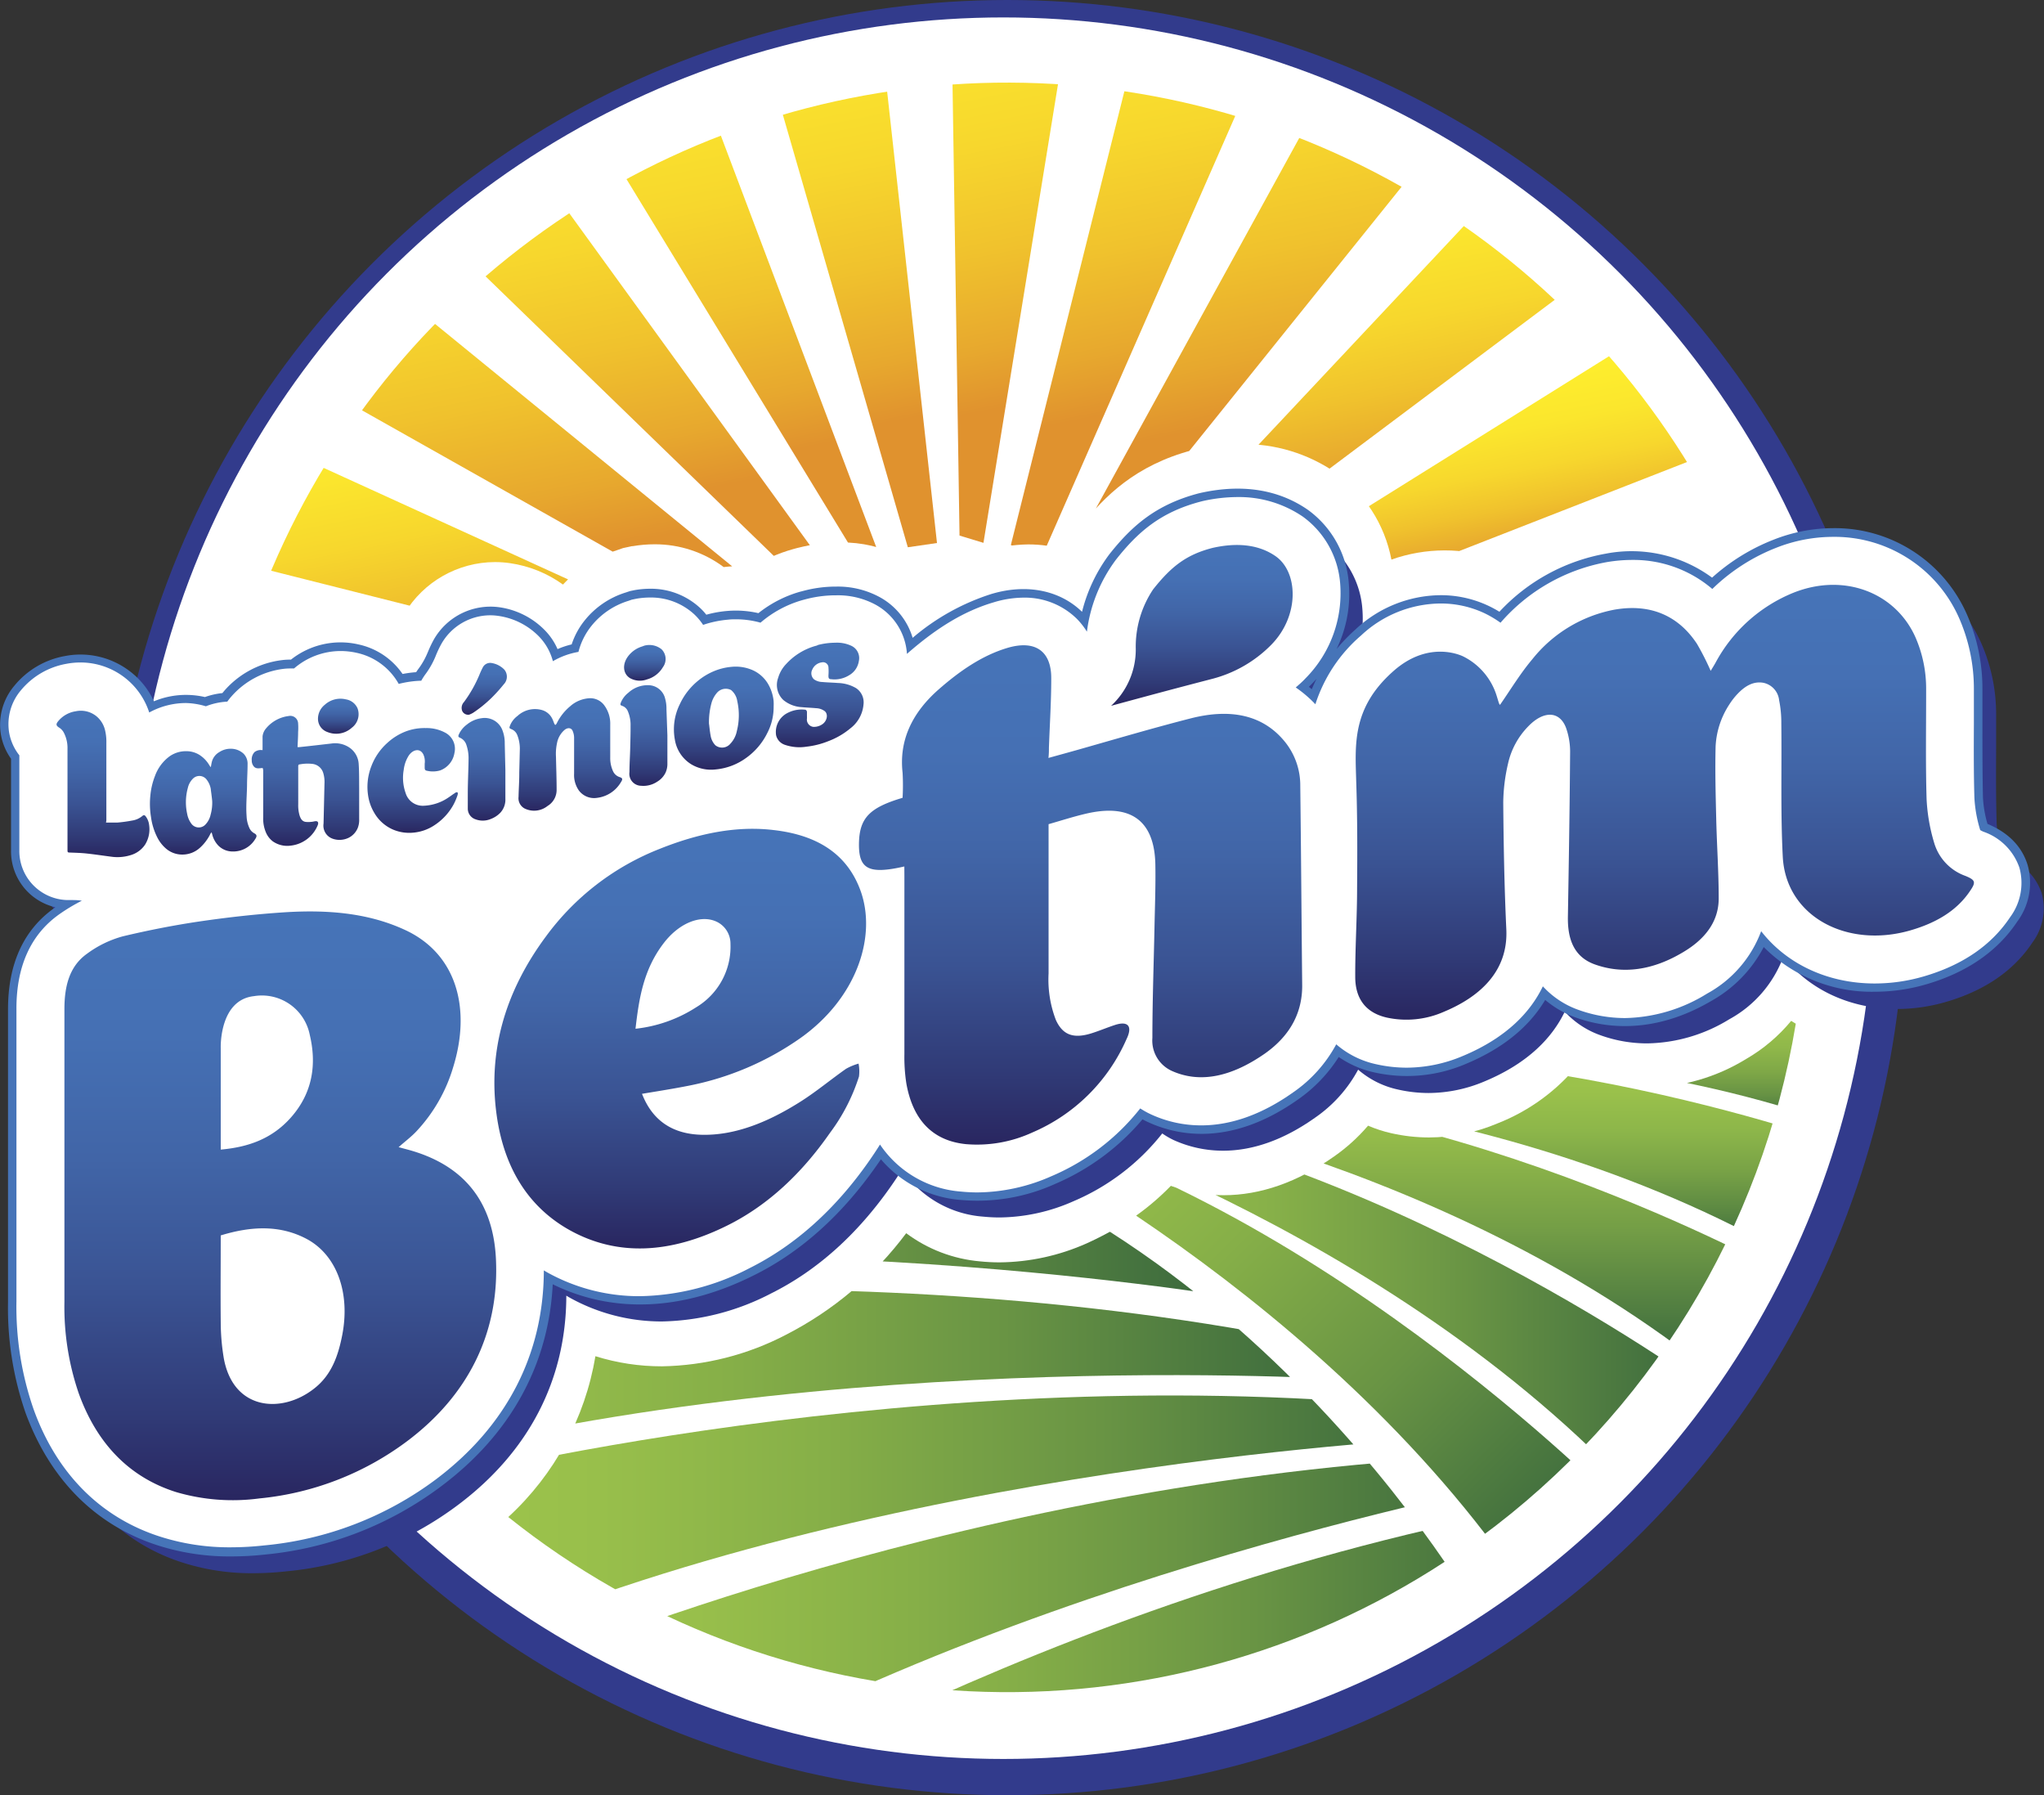 <svg id="Logo" xmlns="http://www.w3.org/2000/svg" xmlns:xlink="http://www.w3.org/1999/xlink" viewBox="0 0 351.87 308.97"><rect x="0" y="0" width="351.87" height="308.97" fill="#333333" stroke="none"/><defs><clipPath id="clip-path"><path d="M308.35,175.7a28.64,28.64,0,0,1-7.75,6.56,33.29,33.29,0,0,1-17,4.93,29.37,29.37,0,0,1-9.9-1.72,21.9,21.9,0,0,1-2.86-1.26,33.82,33.82,0,0,1-13,9.12A30.55,30.55,0,0,1,246,195.77a29.54,29.54,0,0,1-6.49-.73,22.47,22.47,0,0,1-4-1.3,31.21,31.21,0,0,1-5.82,5.28c-6.28,4.44-12.7,6.69-19.06,6.69a26.15,26.15,0,0,1-9.07-1.61,43.75,43.75,0,0,1-6.74,5.66,266.42,266.42,0,0,1,60.07,54.79,137.47,137.47,0,0,0,54.25-88.36C308.84,176,308.59,175.87,308.35,175.7Z" style="fill:none"/></clipPath><linearGradient id="linear-gradient" x1="176.15" y1="179.61" x2="267.06" y2="270.51" gradientUnits="userSpaceOnUse"><stop offset="0" stop-color="#9ec54c"/><stop offset="0.17" stop-color="#98bf4b"/><stop offset="0.39" stop-color="#86af48"/><stop offset="0.66" stop-color="#699444"/><stop offset="0.94" stop-color="#416f3e"/><stop offset="1" stop-color="#38673d"/></linearGradient><linearGradient id="linear-gradient-2" x1="169.19" y1="221.48" x2="293.27" y2="221.48" gradientUnits="userSpaceOnUse"><stop offset="0" stop-color="#9ec54c"/><stop offset="0.17" stop-color="#98c04b"/><stop offset="0.39" stop-color="#88b149"/><stop offset="0.63" stop-color="#6e9945"/><stop offset="0.89" stop-color="#4a7740"/><stop offset="1" stop-color="#38673d"/></linearGradient><linearGradient id="linear-gradient-3" x1="243.73" y1="187.59" x2="243.73" y2="235.13" gradientUnits="userSpaceOnUse"><stop offset="0" stop-color="#9ec54c"/><stop offset="0.18" stop-color="#93ba4a"/><stop offset="0.5" stop-color="#749e46"/><stop offset="0.91" stop-color="#43713f"/><stop offset="1" stop-color="#38673d"/></linearGradient><linearGradient id="linear-gradient-4" x1="252.14" y1="181.45" x2="252.14" y2="215.05" gradientUnits="userSpaceOnUse"><stop offset="0" stop-color="#9ec54c"/><stop offset="0.19" stop-color="#9ac14b"/><stop offset="0.39" stop-color="#8db64a"/><stop offset="0.6" stop-color="#78a246"/><stop offset="0.8" stop-color="#5b8842"/><stop offset="1" stop-color="#38673d"/></linearGradient><linearGradient id="linear-gradient-5" x1="259.96" y1="170.31" x2="259.96" y2="193.8" gradientUnits="userSpaceOnUse"><stop offset="0" stop-color="#9ec54c"/><stop offset="0.23" stop-color="#9bc24c"/><stop offset="0.42" stop-color="#90b84a"/><stop offset="0.6" stop-color="#7fa847"/><stop offset="0.77" stop-color="#679244"/><stop offset="0.93" stop-color="#47753f"/><stop offset="1" stop-color="#38673d"/></linearGradient><clipPath id="clip-path-2"><path d="M191.07,212q-1.93,1.06-4,2a37.61,37.61,0,0,1-15,3.27,33.39,33.39,0,0,1-3.34-.17A24.87,24.87,0,0,1,156,212.25a59.89,59.89,0,0,1-20.66,17.46,47.91,47.91,0,0,1-21.37,5.45,38.12,38.12,0,0,1-11.47-1.74,48.47,48.47,0,0,1-15,27.68,137.52,137.52,0,0,0,161.19,7.71C239.11,254.86,219.58,230.21,191.07,212Z" style="fill:none"/></clipPath><linearGradient id="linear-gradient-6" x1="110.64" y1="301.52" x2="270.19" y2="301.52" xlink:href="#linear-gradient"/><linearGradient id="linear-gradient-7" x1="90.9" y1="282.63" x2="261.36" y2="282.63" xlink:href="#linear-gradient"/><linearGradient id="linear-gradient-8" x1="73.69" y1="262.13" x2="249.09" y2="262.13" xlink:href="#linear-gradient"/><linearGradient id="linear-gradient-9" x1="56.92" y1="238.46" x2="232.63" y2="238.46" xlink:href="#linear-gradient"/><linearGradient id="linear-gradient-10" x1="34.56" y1="208.84" x2="211.94" y2="208.84" xlink:href="#linear-gradient"/><clipPath id="clip-path-3"><path d="M59.42,102.88a21.13,21.13,0,0,1,4.65.52,19.87,19.87,0,0,1,5.56,2.18A18.23,18.23,0,0,1,85.2,96.74a18,18,0,0,1,2.61.19,20.6,20.6,0,0,1,9.11,3.68,21.6,21.6,0,0,1,9.34-5.93l1-.35L108.8,94l.13,0a22.55,22.55,0,0,1,3.75-.32,19.73,19.73,0,0,1,11.9,3.92l.89-.09c.66-.05,1.36-.08,2-.08s1.41,0,2.12.1a27.55,27.55,0,0,1,6.87-3l.73-.2.3-.07a28.91,28.91,0,0,1,6.86-.9h.33a22.3,22.3,0,0,1,10.43,2.43,19.37,19.37,0,0,1,4.69,3.42,41.17,41.17,0,0,1,9.56-4.28A26.54,26.54,0,0,1,177,93.7a22.32,22.32,0,0,1,6.46.94,30,30,0,0,1,2.79-4.29c3.88-4.89,9.2-10.28,19-12.87l.63-.15a36.33,36.33,0,0,1,7.85-.9,27.84,27.84,0,0,1,16.14,4.88,23.87,23.87,0,0,1,9.66,15,27.57,27.57,0,0,1,9.17-1.58,26.73,26.73,0,0,1,8.87,1.5,39,39,0,0,1,18.45-8.52,34.92,34.92,0,0,1,5.7-.48,29.83,29.83,0,0,1,13.23,3c.35-.24.72-.47,1.08-.7a137.54,137.54,0,0,0-252.79,17.7A22.47,22.47,0,0,1,48.53,106,20.5,20.5,0,0,1,59.42,102.88Z" style="fill:none"/></clipPath><linearGradient id="linear-gradient-11" x1="175.32" y1="29.97" x2="175.32" y2="158" gradientTransform="translate(-48.1 -48.72) rotate(-11.14)" gradientUnits="userSpaceOnUse"><stop offset="0" stop-color="#fff12d"/><stop offset="0.3" stop-color="#feee2d"/><stop offset="0.49" stop-color="#fbe62d"/><stop offset="0.65" stop-color="#f7d72d"/><stop offset="0.79" stop-color="#f0c22d"/><stop offset="0.92" stop-color="#e7a82e"/><stop offset="1" stop-color="#e0922e"/></linearGradient><linearGradient id="linear-gradient-12" x1="210.29" y1="29.86" x2="210.29" y2="159.29" xlink:href="#linear-gradient-11"/><linearGradient id="linear-gradient-13" x1="242.97" y1="31.96" x2="242.97" y2="163.92" xlink:href="#linear-gradient-11"/><linearGradient id="linear-gradient-14" x1="258.18" y1="34.24" x2="258.18" y2="169.66" xlink:href="#linear-gradient-11"/><linearGradient id="linear-gradient-15" x1="263.88" y1="102.86" x2="263.88" y2="187.06" xlink:href="#linear-gradient-11"/><linearGradient id="linear-gradient-16" x1="262.99" y1="158.24" x2="262.99" y2="202.31" xlink:href="#linear-gradient-11"/><linearGradient id="linear-gradient-17" x1="312.25" y1="209.43" x2="206.45" y2="207.01" xlink:href="#linear-gradient-11"/><linearGradient id="linear-gradient-18" x1="140.48" y1="32.31" x2="140.48" y2="159.43" xlink:href="#linear-gradient-11"/><linearGradient id="linear-gradient-19" x1="108.81" y1="33.93" x2="108.81" y2="163.13" xlink:href="#linear-gradient-11"/><linearGradient id="linear-gradient-20" x1="93.22" y1="36.71" x2="93.22" y2="169.59" xlink:href="#linear-gradient-11"/><linearGradient id="linear-gradient-21" x1="90.69" y1="111.27" x2="90.69" y2="187.86" xlink:href="#linear-gradient-11"/><linearGradient id="linear-gradient-22" x1="89.68" y1="160.46" x2="89.68" y2="201.98" xlink:href="#linear-gradient-11"/><linearGradient id="linear-gradient-23" x1="67.62" y1="208.35" x2="155.46" y2="208.35" gradientTransform="matrix(0.98, -0.18, 0.18, 0.98, -47.64, -51.87)" xlink:href="#linear-gradient-11"/><linearGradient id="linear-gradient-24" x1="286.55" y1="100.65" x2="286.55" y2="175.49" gradientUnits="userSpaceOnUse"><stop offset="0" stop-color="#4674b8"/><stop offset="0.21" stop-color="#4570b4"/><stop offset="0.42" stop-color="#4165a7"/><stop offset="0.64" stop-color="#3a5393"/><stop offset="0.86" stop-color="#303a76"/><stop offset="1" stop-color="#292660"/></linearGradient><linearGradient id="linear-gradient-25" x1="48.26" y1="156.9" x2="48.26" y2="258.18" xlink:href="#linear-gradient-24"/><linearGradient id="linear-gradient-26" x1="186" y1="111.07" x2="186" y2="196.97" xlink:href="#linear-gradient-24"/><linearGradient id="linear-gradient-27" x1="117.08" y1="142.66" x2="117.08" y2="214.88" xlink:href="#linear-gradient-24"/><linearGradient id="linear-gradient-28" x1="206.9" y1="93.8" x2="206.9" y2="121.47" xlink:href="#linear-gradient-24"/><linearGradient id="linear-gradient-29" x1="52.67" y1="123.22" x2="52.67" y2="145.55" xlink:href="#linear-gradient-24"/><linearGradient id="linear-gradient-30" x1="34.98" y1="128.9" x2="34.98" y2="147.07" xlink:href="#linear-gradient-24"/><linearGradient id="linear-gradient-31" x1="17.71" y1="122.31" x2="17.71" y2="147.5" xlink:href="#linear-gradient-24"/><linearGradient id="linear-gradient-32" x1="58.23" y1="120.25" x2="58.23" y2="126.29" xlink:href="#linear-gradient-24"/><linearGradient id="linear-gradient-33" x1="97.38" y1="120.22" x2="97.38" y2="139.57" xlink:href="#linear-gradient-24"/><linearGradient id="linear-gradient-34" x1="71.04" y1="125.34" x2="71.04" y2="143.33" xlink:href="#linear-gradient-24"/><linearGradient id="linear-gradient-35" x1="82.95" y1="123.59" x2="82.95" y2="141.24" xlink:href="#linear-gradient-24"/><linearGradient id="linear-gradient-36" x1="83.36" y1="114.11" x2="83.36" y2="123.03" xlink:href="#linear-gradient-24"/><linearGradient id="linear-gradient-37" x1="124.6" y1="114.8" x2="124.6" y2="132.5" xlink:href="#linear-gradient-24"/><linearGradient id="linear-gradient-38" x1="141.05" y1="110.66" x2="141.05" y2="128.65" xlink:href="#linear-gradient-24"/><linearGradient id="linear-gradient-39" x1="110.86" y1="117.92" x2="110.86" y2="135.27" xlink:href="#linear-gradient-24"/><linearGradient id="linear-gradient-40" x1="110.98" y1="111.04" x2="110.98" y2="117.14" xlink:href="#linear-gradient-24"/></defs><title>logo-betim-minify</title><circle cx="173.41" cy="154.49" r="154.49" style="fill:#323b8c"/><circle cx="172.73" cy="152.87" r="149.87" style="fill:#fff"/><g style="clip-path:url(#clip-path)"><path d="M164.7,191.06s60.28,28.61,96.14,80l17.67-12S224.26,203.62,164.7,191.06Z" style="fill:url(#linear-gradient)"/><path d="M169.19,189.53S233.6,208.29,278,253.43l15.28-14.67S230.06,192.57,169.19,189.53Z" style="fill:url(#linear-gradient-2)"/><path d="M182.15,188.29s62.9,8.88,111.13,46.84l12-16.79S239.37,182.16,182.15,188.29Z" style="fill:url(#linear-gradient-3)"/><path d="M189,186.19s63.52-1.08,117.1,28.86l9.24-18.46S244.52,171.18,189,186.19Z" style="fill:url(#linear-gradient-4)"/><path d="M196.79,184.56S259.27,173.07,317,193.8l6.09-19.73S249.12,160.64,196.79,184.56Z" style="fill:url(#linear-gradient-5)"/></g><g style="clip-path:url(#clip-path-2)"><path d="M270.19,263.19S181.09,294,129.25,344L110.64,318.5s68.46-43.94,155.53-59.42Z" style="fill:url(#linear-gradient-6)"/><path d="M261.36,255.11s-95.18,17.83-158.5,59.63l-12-27.62s78.15-33.59,167.53-36.62Z" style="fill:url(#linear-gradient-7)"/><path d="M249.09,247.45s-97.93,4.33-170.42,36.63l-5-28.81s85.06-22.18,173.65-12.76Z" style="fill:url(#linear-gradient-8)"/><path d="M232.63,237.47S134.91,231,56.92,255l.67-29S146,213.37,231.86,232.4Z" style="fill:url(#linear-gradient-9)"/><path d="M211.83,223.19s-95.75-16-177.26.1l5.73-28.73s89.9-3.79,171.65,23.52Z" style="fill:url(#linear-gradient-10)"/></g><g style="clip-path:url(#clip-path-3)"><polygon points="117.37 -40.44 156.28 94.19 161.3 93.46 145.81 -46.82 117.37 -40.44" style="fill:url(#linear-gradient-11)"/><polygon points="165.18 92.18 162.97 -50.2 193.59 -55.97 169.3 93.43 165.18 92.18" style="fill:url(#linear-gradient-12)"/><polygon points="174.02 93.79 211.88 -57.51 249.92 -65 178.98 96.69 174.02 93.79" style="fill:url(#linear-gradient-13)"/><polygon points="182.11 99.43 273.53 -67.07 282.88 -19.59 185.18 101.93 182.11 99.43" style="fill:url(#linear-gradient-14)"/><polygon points="188 107.05 293.03 -4.8 299.44 27.77 190.08 109.74 188 107.05" style="fill:url(#linear-gradient-15)"/><polygon points="192.25 114.22 299.19 47.45 304.42 74.05 192.44 117.8 192.25 114.22" style="fill:url(#linear-gradient-16)"/><polygon points="195.14 119.85 308.36 87.48 310.61 98.91 195.48 121.59 195.14 119.85" style="fill:url(#linear-gradient-17)"/><polygon points="148.37 97.3 151.41 95.67 101.75 -35.82 70.92 -29.75 148.37 97.3" style="fill:url(#linear-gradient-18)"/><polygon points="144.04 100.22 140.7 102.94 17.17 -16.84 53.62 -24.53 144.04 100.22" style="fill:url(#linear-gradient-19)"/><polygon points="134.61 111.37 137.61 106.91 -5.46 -9.79 3.89 37.69 134.61 111.37" style="fill:url(#linear-gradient-20)"/><polygon points="134.04 120.26 133.46 115.99 8.89 59.17 15.02 90.25 134.04 120.26" style="fill:url(#linear-gradient-21)"/><polygon points="133.37 128.66 131.5 123.09 18.4 104.82 23.49 130.67 133.37 128.66" style="fill:url(#linear-gradient-22)"/><polygon points="129.45 133.96 128.86 130.72 24.56 140.61 26.68 152.33 129.45 133.96" style="fill:url(#linear-gradient-23)"/></g><path d="M351.47,153.71a10,10,0,0,0-6.19-6.2,4.87,4.87,0,0,1-.56-.28h0a22.91,22.91,0,0,1-1-5.52c-.13-4.25-.11-8.65-.09-12.91,0-1.92,0-3.85,0-5.77a30.31,30.31,0,0,0-2.56-12.33,23.41,23.41,0,0,0-21.72-13.94,26.67,26.67,0,0,0-9.76,1.88,33,33,0,0,0-11,7.09,20.89,20.89,0,0,0-13.81-5,26.43,26.43,0,0,0-4.31.37,31.67,31.67,0,0,0-18.34,10.44,18.32,18.32,0,0,0-2.7-1.61,17.64,17.64,0,0,0-7.67-1.7,20.19,20.19,0,0,0-13.64,5.51,26.18,26.18,0,0,0-7.86,11.83,21,21,0,0,0-3.38-2.89c.59-.51,1.16-1,1.7-1.59a20.79,20.79,0,0,0,5.95-16.25,15.68,15.68,0,0,0-6.43-11.56,19.51,19.51,0,0,0-11.31-3.38,27.83,27.83,0,0,0-6,.7l-.31.08c-7,1.84-10.89,5.33-14.58,10a26.14,26.14,0,0,0-5,12.39,12.54,12.54,0,0,0-1.7-2.18,12.76,12.76,0,0,0-9.18-3.68,18.1,18.1,0,0,0-5.18.81c-5,1.48-9.67,4.28-14.84,8.8l-.08.08a10.42,10.42,0,0,0-5.68-8.62,13.66,13.66,0,0,0-6.46-1.47h-.27a20.46,20.46,0,0,0-4.89.64l-.23.06-.52.14a19.05,19.05,0,0,0-7.16,3.87,15.47,15.47,0,0,0-4.19-.58c-.45,0-.91,0-1.37.06a18.06,18.06,0,0,0-4.32.9,10.22,10.22,0,0,0-1.53-1.82,11,11,0,0,0-7.6-2.89,14,14,0,0,0-2.33.2l-.82.17-.6.21a13.11,13.11,0,0,0-6.3,4.25,11.77,11.77,0,0,0-2.28,4.53,13.19,13.19,0,0,0-4.4,1.6,9.65,9.65,0,0,0-2.45-4.31,12.17,12.17,0,0,0-6.92-3.48,9.51,9.51,0,0,0-1.38-.1,9.7,9.7,0,0,0-8.41,4.93,18.34,18.34,0,0,0-.93,1.94l-.08.2a14.24,14.24,0,0,1-1.67,3,11,11,0,0,0-.8,1.23,17.54,17.54,0,0,0-3.88.55,10.94,10.94,0,0,0-7.24-5.35,12.63,12.63,0,0,0-2.78-.31,12.28,12.28,0,0,0-8,3l0,0c-.2,0-.4,0-.61,0a10.35,10.35,0,0,0-1.21.07,14.23,14.23,0,0,0-9,4.79c-.24.27-.46.56-.67.85a11.61,11.61,0,0,0-3.69.8,13,13,0,0,0-3.33-.44A13.17,13.17,0,0,0,29.54,127a12.44,12.44,0,0,0-11.84-8.61,13.5,13.5,0,0,0-10.26,4.8,9,9,0,0,0-2.05,7.19,8.75,8.75,0,0,0,1.77,4q0,7.23,0,14.46v1.85a8.46,8.46,0,0,0,8.22,8.6l.57,0c.64,0,1.28,0,1.92.11h.06a30.82,30.82,0,0,0-3.9,2.34c-4.9,3.47-7.38,8.94-7.37,16.27q0,25.19,0,50.4A53.67,53.67,0,0,0,9.62,247c4,11.13,11.64,18.76,22,22a39.1,39.1,0,0,0,12,1.77,53,53,0,0,0,5.75-.33A58.36,58.36,0,0,0,78.87,259c12.2-9.16,18.6-21.57,18.62-36l.56.33a32.55,32.55,0,0,0,15.89,4.11,42.32,42.32,0,0,0,18.85-4.85c7.89-3.93,14.85-10.18,20.69-18.57.58-.83,1.19-1.74,1.8-2.72a18.51,18.51,0,0,0,14,8.1,27.7,27.7,0,0,0,2.77.14,32,32,0,0,0,12.76-2.8,38.77,38.77,0,0,0,15.27-11.66A14,14,0,0,0,202,196.2a20.58,20.58,0,0,0,8.55,1.85c5.17,0,10.49-1.9,15.79-5.65a23.62,23.62,0,0,0,7.46-8.3,15.45,15.45,0,0,0,6.89,3.43,23.85,23.85,0,0,0,5.24.59h0a24.92,24.92,0,0,0,9.63-2c7.68-3.2,11.74-7.69,13.81-12a15.18,15.18,0,0,0,6.18,4.07,23.7,23.7,0,0,0,8,1.39,27.72,27.72,0,0,0,14.14-4.15A20.26,20.26,0,0,0,307,164.66c4.31,5.55,11.33,9,19.56,9a30.19,30.19,0,0,0,8.44-1.22c6.66-1.94,11.66-5.37,14.87-10.21A9.88,9.88,0,0,0,351.47,153.71Z" style="fill:#323b8c"/><path d="M39.79,267.88a40.53,40.53,0,0,1-12.41-1.83c-10.84-3.42-18.77-11.36-23-22.93a55.1,55.1,0,0,1-3-19q0-25.2,0-50.4c0-7.83,2.68-13.7,8-17.46l.15-.11a9.88,9.88,0,0,1-7.63-9.78v-3q0-6.39,0-12.78a10.18,10.18,0,0,1-1.76-4.26,10.39,10.39,0,0,1,2.36-8.34,14.54,14.54,0,0,1,8.64-5.07,14,14,0,0,1,11.43,2.78,13.72,13.72,0,0,1,3.93,5,14.36,14.36,0,0,1,5.54-1.1,14.69,14.69,0,0,1,3.24.37,13,13,0,0,1,3-.68l.35-.42a15.67,15.67,0,0,1,9.95-5.26,10.61,10.61,0,0,1,1.51-.08,13.74,13.74,0,0,1,11.6-2.62A12.37,12.37,0,0,1,69.3,116a19.48,19.48,0,0,1,2.34-.31c.15-.24.31-.47.48-.69a12.84,12.84,0,0,0,1.49-2.67l.08-.18a19.77,19.77,0,0,1,1-2.09A11.23,11.23,0,0,1,86,104.52a13.61,13.61,0,0,1,7.74,3.9,10.8,10.8,0,0,1,2.24,3.3,14.28,14.28,0,0,1,2.43-.81,13.16,13.16,0,0,1,2.3-4.2,14.57,14.57,0,0,1,7-4.73l.75-.25.82-.17a15.64,15.64,0,0,1,2.62-.23,12.46,12.46,0,0,1,8.58,3.27,10.28,10.28,0,0,1,1.11,1.2,19.15,19.15,0,0,1,3.65-.65,17.32,17.32,0,0,1,5.32.38,20.54,20.54,0,0,1,7.11-3.67l.81-.21a21.77,21.77,0,0,1,5.21-.69h.28a15.08,15.08,0,0,1,7.14,1.64,11.83,11.83,0,0,1,6,7.18,39.13,39.13,0,0,1,13.53-7.54c6.09-1.83,11.82-.65,15.63,3.06a27.65,27.65,0,0,1,4.71-9.91c3.87-4.88,8-8.53,15.34-10.47l.34-.08c7.22-1.6,13.45-.58,18.48,2.9a17.14,17.14,0,0,1,7.05,12.62,21.62,21.62,0,0,1-2.1,11.34,32.25,32.25,0,0,1,3.27-3.38,21.62,21.62,0,0,1,14.61-5.88,19.15,19.15,0,0,1,8.31,1.85,19.49,19.49,0,0,1,1.84,1,32.88,32.88,0,0,1,18.32-10,23.36,23.36,0,0,1,18.29,4.13,34.56,34.56,0,0,1,10.56-6.52,28.12,28.12,0,0,1,10.29-2,24.84,24.84,0,0,1,23,14.8,31.75,31.75,0,0,1,2.69,12.92c0,1.93,0,3.85,0,5.78,0,4.29,0,8.66.09,12.86a20,20,0,0,0,.78,4.54c3.61,1.51,5.93,3.89,6.91,7.07a11.25,11.25,0,0,1-1.77,9.73c-3.41,5.13-8.68,8.77-15.67,10.81a31.61,31.61,0,0,1-8.84,1.28A26.21,26.21,0,0,1,303.62,163a22.59,22.59,0,0,1-9,9.26c-7.73,4.56-15.87,5.55-23.36,2.87A17.15,17.15,0,0,1,266,172.1c-2.79,4.69-7.36,8.38-13.63,11a25.75,25.75,0,0,1-15.76,1.48,17.24,17.24,0,0,1-6.15-2.66,25.68,25.68,0,0,1-7,7.31c-5.56,3.93-11.15,5.92-16.63,5.92a22,22,0,0,1-9.15-2q-.51-.23-1-.5a40.4,40.4,0,0,1-15,11.1,32.49,32.49,0,0,1-16.26,2.78,20.07,20.07,0,0,1-13.77-7l-.7,1c-6,8.59-13.13,15-21.24,19-12.25,6.11-24.2,6.59-34.56,1.51-.69,13.85-7.27,25.81-19.14,34.72A59.79,59.79,0,0,1,45.7,267.55,54.32,54.32,0,0,1,39.79,267.88ZM13.87,115.52a11.55,11.55,0,0,0-2.19.21,11.67,11.67,0,0,0-6.94,4.05,7.51,7.51,0,0,0-1.74,6,7.26,7.26,0,0,0,1.48,3.33l.31.4v.5q0,6.63,0,13.27v3a7,7,0,0,0,6.82,7.14l.8,0c.59,0,1.19,0,1.79.11l4.89.52-4.33,2.23A29.44,29.44,0,0,0,11,158.63c-4.49,3.18-6.76,8.25-6.75,15.08q0,25.19,0,50.4a52.24,52.24,0,0,0,2.86,18c3.86,10.69,11.15,18,21.09,21.15a40.9,40.9,0,0,0,17.12,1.38,56.94,56.94,0,0,0,28.79-11.17c11.79-8.85,18-20.88,18-34.8v-2.52l2.72,1.58c9.88,5.45,21.4,5.21,33.39-.77,7.67-3.82,14.45-9.91,20.15-18.1.56-.81,1.16-1.7,1.77-2.66l1.19-1.9,1.25,1.85a17.1,17.1,0,0,0,12.94,7.47,29.58,29.58,0,0,0,14.81-2.55,37.44,37.44,0,0,0,14.7-11.23l.83-1.05,1.12.74a12.77,12.77,0,0,0,1.74,1c7,3.17,15,1.93,22.9-3.66a22.19,22.19,0,0,0,7-7.79l.86-1.64,1.39,1.23a14,14,0,0,0,6.25,3.1,22.83,22.83,0,0,0,14-1.33c6.35-2.65,10.74-6.46,13.06-11.32l.94-2,1.46,1.62a13.8,13.8,0,0,0,5.59,3.68c6.67,2.38,13.92,1.48,20.9-2.64a18.88,18.88,0,0,0,8.66-9.95l.87-2.55,1.65,2.13c4.16,5.36,10.87,8.43,18.41,8.43a28.74,28.74,0,0,0,8-1.17c6.32-1.84,11-5.07,14.06-9.62a8.4,8.4,0,0,0,1.41-7.28,8.54,8.54,0,0,0-5.35-5.28l-.38-.17h-.73l-.3-1.06a24.29,24.29,0,0,1-1.06-5.87c-.13-4.25-.11-8.63-.09-12.88,0-2,0-3.92,0-5.84a28.86,28.86,0,0,0-2.44-11.74,22,22,0,0,0-20.39-13.07,25.23,25.23,0,0,0-9.22,1.78,31.71,31.71,0,0,0-10.54,6.78l-1,.92-1-.86c-4.52-3.86-10.48-5.36-16.94-4.29a30.28,30.28,0,0,0-17.5,10l-.87,1-1.06-.76a16.92,16.92,0,0,0-2.49-1.48,16.16,16.16,0,0,0-7-1.55,18.76,18.76,0,0,0-12.66,5.14,24.75,24.75,0,0,0-7.44,11.18l-.74,2.37-1.7-1.8a19.59,19.59,0,0,0-3.15-2.69l-1.55-1.06,1.42-1.23c.56-.49,1.1-1,1.62-1.51a19.31,19.31,0,0,0,5.54-15.1,14.25,14.25,0,0,0-5.81-10.5c-4.35-3-9.84-3.86-16.17-2.45l-.29.07c-6.57,1.73-10.27,5-13.78,9.46a24.68,24.68,0,0,0-4.69,11.66l-.5,4.09-2.18-3.49a11.25,11.25,0,0,0-1.5-1.93c-3-3.08-7.76-4-12.91-2.5-4.75,1.42-9.29,4.12-14.3,8.5l-2.2,1.92-.29-2.84a9,9,0,0,0-4.9-7.43,12.24,12.24,0,0,0-5.79-1.31h-.26a18.9,18.9,0,0,0-4.52.6l-.72.19a17.62,17.62,0,0,0-6.61,3.57l-.59.51-.75-.21a14.33,14.33,0,0,0-5.05-.48,16.55,16.55,0,0,0-4,.83l-1,.35-.62-.91a8.7,8.7,0,0,0-1.31-1.56,10,10,0,0,0-8.71-2.32l-1.19.32a11.72,11.72,0,0,0-5.65,3.79,10.27,10.27,0,0,0-2,4l-.23.93-.94.15A11.76,11.76,0,0,0,95.83,115l-1.63.93-.49-1.81a8.16,8.16,0,0,0-2.08-3.67,10.71,10.71,0,0,0-6.09-3.07,8.28,8.28,0,0,0-8.31,4.11,16.54,16.54,0,0,0-.85,1.77l-.09.21a15.74,15.74,0,0,1-1.84,3.28,9.66,9.66,0,0,0-.69,1.07l-.4.71-.82,0a16.28,16.28,0,0,0-3.56.5l-1.09.29-.55-1A9.46,9.46,0,0,0,61,113.74a10.87,10.87,0,0,0-9.52,2.36l-.45.38-.85,0a6.69,6.69,0,0,0-1.31,0,12.8,12.8,0,0,0-8.12,4.31,9.27,9.27,0,0,0-.58.74l-.41.56-.69,0a10.15,10.15,0,0,0-3.23.7l-.45.18-.47-.13A11.53,11.53,0,0,0,26.41,124l-1.52.83-.55-1.64a11,11,0,0,0-10.47-7.62Zm211.45,2.69.5.41q.38-.91.82-1.79-.41.47-.85.92Z" style="fill:#4674b8"/><path d="M347.64,149.35a10,10,0,0,0-6.19-6.2,4.87,4.87,0,0,1-.56-.28h0a22.91,22.91,0,0,1-1-5.52c-.13-4.25-.11-8.65-.09-12.91,0-1.92,0-3.85,0-5.77a30.31,30.31,0,0,0-2.56-12.33A23.41,23.41,0,0,0,315.53,92.4a26.67,26.67,0,0,0-9.76,1.88,33,33,0,0,0-11,7.09,20.89,20.89,0,0,0-13.81-5,26.43,26.43,0,0,0-4.31.37,31.67,31.67,0,0,0-18.34,10.44,18.32,18.32,0,0,0-2.7-1.61,17.64,17.64,0,0,0-7.67-1.7,20.19,20.19,0,0,0-13.64,5.51,26.18,26.18,0,0,0-7.86,11.83,21,21,0,0,0-3.38-2.89c.59-.51,1.16-1,1.7-1.59a20.79,20.79,0,0,0,5.95-16.25,15.68,15.68,0,0,0-6.43-11.56A19.51,19.51,0,0,0,213,85.55a27.83,27.83,0,0,0-6,.7l-.31.08c-7,1.84-10.89,5.33-14.58,10a26.14,26.14,0,0,0-5,12.39,12.54,12.54,0,0,0-1.7-2.18,12.76,12.76,0,0,0-9.18-3.68,18.1,18.1,0,0,0-5.18.81c-5,1.48-9.67,4.28-14.84,8.8l-.08.08a10.42,10.42,0,0,0-5.68-8.62,13.66,13.66,0,0,0-6.46-1.47h-.27a20.46,20.46,0,0,0-4.89.64l-.23.06-.52.14a19.05,19.05,0,0,0-7.16,3.87,15.47,15.47,0,0,0-4.19-.58c-.45,0-.91,0-1.37.06a18.06,18.06,0,0,0-4.32.9,10.22,10.22,0,0,0-1.53-1.82,11,11,0,0,0-7.6-2.89,14,14,0,0,0-2.33.2l-.82.17-.6.21a13.11,13.11,0,0,0-6.3,4.25,11.77,11.77,0,0,0-2.28,4.53,13.19,13.19,0,0,0-4.4,1.6,9.65,9.65,0,0,0-2.45-4.31A12.17,12.17,0,0,0,85.75,106a9.51,9.51,0,0,0-1.38-.1A9.7,9.7,0,0,0,76,110.79a18.34,18.34,0,0,0-.93,1.94l-.08.2a14.24,14.24,0,0,1-1.67,3,11,11,0,0,0-.8,1.23,17.54,17.54,0,0,0-3.88.55,10.94,10.94,0,0,0-7.24-5.35,12.63,12.63,0,0,0-2.78-.31,12.28,12.28,0,0,0-8,3l0,0c-.2,0-.4,0-.61,0a10.35,10.35,0,0,0-1.21.07,14.23,14.23,0,0,0-9,4.79c-.24.27-.46.56-.67.85a11.61,11.61,0,0,0-3.69.8A13,13,0,0,0,32,121a13.17,13.17,0,0,0-6.31,1.63,12.44,12.44,0,0,0-11.84-8.61,13,13,0,0,0-2.47.24,13.1,13.1,0,0,0-7.79,4.56A9,9,0,0,0,1.56,126a8.75,8.75,0,0,0,1.77,4q0,7.23,0,14.46v1.85a8.46,8.46,0,0,0,8.22,8.6l.57,0c.64,0,1.28,0,1.92.11h.06a30.82,30.82,0,0,0-3.9,2.34c-4.9,3.47-7.38,8.94-7.37,16.27q0,25.19,0,50.4a53.67,53.67,0,0,0,2.95,18.51c4,11.13,11.64,18.76,22,22a39.1,39.1,0,0,0,12,1.77,53,53,0,0,0,5.75-.33A58.36,58.36,0,0,0,75,254.65c12.2-9.16,18.6-21.57,18.62-36l.56.33a32.55,32.55,0,0,0,15.89,4.11A42.32,42.32,0,0,0,129,218.28c7.89-3.93,14.85-10.18,20.69-18.57.58-.83,1.19-1.74,1.8-2.72a18.51,18.51,0,0,0,14,8.1,27.7,27.7,0,0,0,2.77.14,32,32,0,0,0,12.76-2.8,38.77,38.77,0,0,0,15.27-11.66,14,14,0,0,0,1.94,1.07,20.58,20.58,0,0,0,8.55,1.85c5.17,0,10.49-1.9,15.79-5.65a23.62,23.62,0,0,0,7.46-8.3,15.45,15.45,0,0,0,6.89,3.43,23.85,23.85,0,0,0,5.24.59h0a24.92,24.92,0,0,0,9.63-2c7.68-3.2,11.74-7.69,13.81-12a15.18,15.18,0,0,0,6.18,4.07,23.7,23.7,0,0,0,8,1.39A27.72,27.72,0,0,0,293.89,171a20.26,20.26,0,0,0,9.29-10.73c4.31,5.55,11.33,9,19.56,9a30.19,30.19,0,0,0,8.44-1.22c6.66-1.94,11.66-5.37,14.87-10.21A9.88,9.88,0,0,0,347.64,149.35Z" style="fill:#fff"/><path d="M233.47,134.52c.21,6.06.2,12.19.15,18.32,0,5.08-.34,10.22-.32,15.29,0,3.78,1.84,6.18,5.4,7a15.94,15.94,0,0,0,9.88-1c6.14-2.56,11.07-6.94,10.73-14.17s-.47-14.52-.53-21.82a30.78,30.78,0,0,1,.82-6.69A13.26,13.26,0,0,1,263.1,125c2.61-2.7,5.35-2.66,6.47.22a12.32,12.32,0,0,1,.72,4.47c-.07,9.34-.22,18.7-.38,28.06-.07,3.83,1,6.94,4.64,8.24,4.86,1.74,10,1,15.16-2.09,3.84-2.26,6.17-5.31,6.16-9.29,0-4.5-.31-8.95-.42-13.43-.1-4.24-.22-8.49-.11-12.75a14.41,14.41,0,0,1,2.35-7.17,11.75,11.75,0,0,1,1.47-1.88c1.2-1.25,2.62-2.16,4.36-1.87a3.42,3.42,0,0,1,2.75,3,19.59,19.59,0,0,1,.38,4c.09,7.65-.14,15.34.25,22.94.53,10.3,11.06,15.85,22,12.67,4.26-1.24,7.94-3.29,10.29-6.85,1-1.47.84-1.82-.86-2.52a8.61,8.61,0,0,1-5.36-5.66,31.3,31.3,0,0,1-1.31-7.52c-.19-6.29-.07-12.6-.08-18.91a22,22,0,0,0-1.85-9C326.3,102,317.5,98.55,308.78,102a26.5,26.5,0,0,0-13.49,12.13c-.24.42-.5.84-.8,1.33a46.3,46.3,0,0,0-2.35-4.63c-3.09-4.7-7.81-7-14.16-5.91a23.72,23.72,0,0,0-14.2,8.55c-2.06,2.44-3.71,5.19-5.56,7.85a.92.92,0,0,1-.17-.27c-.13-.37-.23-.75-.35-1.12a11.3,11.3,0,0,0-5.75-6.92s-5.84-3.1-12.15,2.56C232.65,121.93,233.31,128.29,233.47,134.52Z" style="fill:url(#linear-gradient-24)"/><path d="M68.62,197.44l1.49.4c9.47,2.53,15,8.77,15.29,19.51.39,12.19-4.8,22.81-15.32,30.7a50.53,50.53,0,0,1-25.45,9.85,34.56,34.56,0,0,1-14.33-1.1c-8-2.53-13.62-8.3-16.75-17a45.87,45.87,0,0,1-2.46-15.71q0-25.21,0-50.41c0-3.85.81-7.35,3.89-9.53a18.55,18.55,0,0,1,6.18-3c4.45-1.06,9-1.95,13.48-2.6,4.75-.69,9.55-1.22,14.3-1.53,7.26-.46,14.3.05,20.71,3,8.94,4.08,11.5,13.52,8.37,23.63a27.58,27.58,0,0,1-6.33,11.06C70.84,195.62,69.85,196.36,68.62,197.44ZM38,212.63c0,5.09-.05,10,0,14.94a37.63,37.63,0,0,0,.54,6.28c1.67,8.94,10,9.48,15.5,5.17,3-2.31,4.15-5.6,4.85-9.11,1.46-7.32-.87-13.81-6-16.62C48.3,210.81,43.32,211,38,212.63Zm0-32.29v17.52c4.56-.41,8.76-1.75,12.12-5.57,3.77-4.29,4.38-9.21,3.21-14.16a8.4,8.4,0,0,0-9.62-6.68C37.71,172.11,38,180.35,38,180.35Z" style="fill:url(#linear-gradient-25)"/><path d="M155.68,149.13c-6.12,1.4-7.88.46-7.81-3.95s1.83-6.18,7.51-7.87a39.5,39.5,0,0,0,0-4.3c-.62-5.45,1.52-10.25,6.24-14.38,3.62-3.17,7.47-5.82,11.78-7.11,4.79-1.43,7.62.52,7.57,5.3,0,3.94-.26,7.92-.4,11.88,0,.53,0,1.05-.08,1.75,1.67-.46,3.27-.9,4.87-1.35,6.53-1.85,13.05-3.78,19.58-5.45,6.84-1.75,12.5-.67,16.31,4.09a11.92,11.92,0,0,1,2.59,7.48c.14,11.48.21,23,.33,34.45,0,4.57-2,8.51-6.35,11.61-5.71,4-11.19,5.28-16.17,3a5.73,5.73,0,0,1-3.27-5.64c0-6.26.23-12.58.36-18.87.07-3.69.22-7.4.15-11-.15-7.58-4.29-10.55-12.05-8.7-2.08.49-4.16,1.16-6.33,1.78v1.62c0,8,0,16.07,0,24.09a19.39,19.39,0,0,0,1.26,8c1.17,2.56,3,3.26,6.11,2.29,1.35-.42,2.71-1,4.06-1.44,2.23-.73,3.07.19,2,2.41a31,31,0,0,1-16.24,16.1,22.76,22.76,0,0,1-11.42,2c-6-.61-9.2-4.47-10.26-10.48a30,30,0,0,1-.33-5.05c0-10.18,0-20.38,0-30.57Z" style="fill:url(#linear-gradient-26)"/><path d="M110.52,188.26c1.83,4.71,5.37,6.94,10.31,7.05,5.74.13,11.45-2.2,17-5.72,2.67-1.69,5.2-3.8,7.82-5.64a10,10,0,0,1,2.15-.89,7,7,0,0,1,.07,2.23,32.71,32.71,0,0,1-5,9.7c-4.76,6.84-10.56,12.39-17.6,15.9-9.92,4.95-19,5.33-27.08.9-7.15-3.94-11.42-10.69-12.69-19.86C84,181.19,86.79,170.86,94,161.15a44.31,44.31,0,0,1,19.59-15.06c6.67-2.67,13.26-4,19.64-3.22,6.92.8,12.39,3.7,14.85,10.27,2.92,7.8-.44,18.55-10.31,25.54a50.21,50.21,0,0,1-19.14,8.17C115.92,187.39,113.27,187.8,110.52,188.26Zm-1.12-11.2a24,24,0,0,0,10.47-3.71,12.15,12.15,0,0,0,5.88-10.9,4.18,4.18,0,0,0-2.18-3.71c-2.72-1.45-6.59,0-9.34,3.62C110.75,166.92,110,171.89,109.4,177.06Z" style="fill:url(#linear-gradient-27)"/><path d="M198.5,101.45c3.16-4,5.77-6,10.24-7.15,4-.9,7.81-.68,10.84,1.42,3.91,2.71,4.19,10.23-.72,15.24a22,22,0,0,1-10.18,5.88c-7,1.82-10.45,2.75-17.41,4.64a13.16,13.16,0,0,0,4.25-9.77A17.73,17.73,0,0,1,198.5,101.45Z" style="fill:url(#linear-gradient-28)"/><path d="M45.23,132.19c-.53,0-1,.19-1.45-.18a1.54,1.54,0,0,1-.44-1.14,1.82,1.82,0,0,1,.48-1.43,1.78,1.78,0,0,1,1.38-.33c0-.2,0-.37,0-.54,0-.61,0-1.22,0-1.83a2.52,2.52,0,0,1,.64-1.42,6,6,0,0,1,3.83-2.08,1.35,1.35,0,0,1,1.65,1.26,10.78,10.78,0,0,1,0,1.5c0,.85-.06,1.69-.1,2.59l.29,0c1.85-.19,3.7-.41,5.54-.62a4.39,4.39,0,0,1,3,.63,3.66,3.66,0,0,1,1.7,2.93c.09,1.38.07,2.78.08,4.17q0,2.64,0,5.27a3.75,3.75,0,0,1-.26,1.57A3.28,3.28,0,0,1,60,144.2a3.58,3.58,0,0,1-2.77.14,2.38,2.38,0,0,1-1.53-2.6q.08-3.46.16-6.93a5.28,5.28,0,0,0-.2-1.72,2.2,2.2,0,0,0-1.94-1.62,7.18,7.18,0,0,0-2.12.09c-.2,0-.26.12-.26.34,0,2.17,0,4.35,0,6.53a6.11,6.11,0,0,0,.23,1.91c.17.53.41,1,1,1.11a3.88,3.88,0,0,0,1,0c.23,0,.47-.08.7-.11.45-.05.61.21.43.68a5.7,5.7,0,0,1-4.72,3.53,4.33,4.33,0,0,1-3-.73,3.77,3.77,0,0,1-1.14-1.41,6,6,0,0,1-.53-2.72q0-4.07,0-8.15Z" style="fill:url(#linear-gradient-29)"/><path d="M36.3,132c.06-.31.1-.6.17-.88a2.72,2.72,0,0,1,1.31-1.69,3.49,3.49,0,0,1,2-.56,3.2,3.2,0,0,1,2.14.84,2.44,2.44,0,0,1,.7,1.85c0,1.07-.07,2.13-.09,3.2,0,1.9-.22,3.81-.08,5.69a5.38,5.38,0,0,0,.53,2.16,1.89,1.89,0,0,0,.78.8c.46.25.52.49.18,1A4.43,4.43,0,0,1,40,146.55a3.44,3.44,0,0,1-2.4-1,4.22,4.22,0,0,1-1.07-1.95l-.1-.35a1.57,1.57,0,0,0-.2.24,7.9,7.9,0,0,1-1.8,2.41,4.45,4.45,0,0,1-3,1.18,4.26,4.26,0,0,1-2.82-1,6.2,6.2,0,0,1-1.43-1.76A10.88,10.88,0,0,1,26,140.66a14.14,14.14,0,0,1-.11-3.81,12.32,12.32,0,0,1,.78-3.27,7.24,7.24,0,0,1,2.54-3.42,4.87,4.87,0,0,1,2.86-.87,4.25,4.25,0,0,1,2.22.61A5.27,5.27,0,0,1,36,131.64l.21.33S36.25,132,36.3,132Zm0,3.88a3.65,3.65,0,0,0-.8-1.79,1.56,1.56,0,0,0-2.25-.11,3.26,3.26,0,0,0-.92,1.65,9.3,9.3,0,0,0-.11,4.44,4,4,0,0,0,.79,1.78,1.57,1.57,0,0,0,2.3.12,3.53,3.53,0,0,0,.95-1.77,7.5,7.5,0,0,0,.27-2.32C36.47,137.16,36.29,135.91,36.29,135.91Z" style="fill:url(#linear-gradient-30)"/><path d="M18.25,141.57c.69,0,1.35,0,2,0,.85-.07,1.69-.19,2.53-.35a3.53,3.53,0,0,0,1.7-.76c.3-.26.46-.2.73.23a3,3,0,0,1,.46,1.3,5,5,0,0,1-.7,3.39,4.51,4.51,0,0,1-2.45,1.79,7.62,7.62,0,0,1-3.42.27c-1.39-.18-2.78-.39-4.17-.54-1-.11-2-.13-3-.17-.25,0-.31-.09-.31-.35q0-8.78,0-17.56a5.68,5.68,0,0,0-.66-2.77,2.24,2.24,0,0,0-.78-.82c-.55-.35-.58-.6-.15-1.12a4.85,4.85,0,0,1,3-1.69,4.26,4.26,0,0,1,3.59.87,4.44,4.44,0,0,1,1.49,2.5,8.47,8.47,0,0,1,.2,2.09q0,6.66,0,13.32Z" style="fill:url(#linear-gradient-31)"/><path d="M54.74,123.69a3.08,3.08,0,0,1,1.17-2.39,4,4,0,0,1,3.64-.93,2.64,2.64,0,0,1,2,1.54,2.91,2.91,0,0,1-1,3.35,4,4,0,0,1-4.16.74A2.41,2.41,0,0,1,54.74,123.69Z" style="fill:url(#linear-gradient-32)"/><path d="M89.39,133c0,.1,0,.2,0,.3,0,1.28-.1,2.56-.12,3.83a2,2,0,0,0,1,2,3.71,3.71,0,0,0,4-.42,3.21,3.21,0,0,0,1.55-2.82c0-1.88-.07-3.75-.11-5.62a8.82,8.82,0,0,1,.18-2.38,3.94,3.94,0,0,1,1.32-2.28c.52-.41,1.13-.37,1.36.17a3,3,0,0,1,.26,1.16c0,2.07,0,4.14,0,6.21a4.65,4.65,0,0,0,.82,2.9,3.27,3.27,0,0,0,3.12,1.27,5.51,5.51,0,0,0,4.09-2.65c.38-.56.33-.75-.18-.92a1.87,1.87,0,0,1-1.14-1,5.37,5.37,0,0,1-.49-2.39c0-1.87,0-3.75,0-5.62a5.29,5.29,0,0,0-1-3.31,3,3,0,0,0-2.46-1.26,5.45,5.45,0,0,0-3.44,1.39,8.88,8.88,0,0,0-2.34,3,1.1,1.1,0,0,1-.21.22.85.85,0,0,1-.16-.19c-.13-.3-.23-.62-.38-.91a2.84,2.84,0,0,0-1.72-1.46,4.43,4.43,0,0,0-4.25,1,3.8,3.8,0,0,0-1.27,1.61c-.18.47-.17.51.22.67a1.78,1.78,0,0,1,1,1,6.32,6.32,0,0,1,.45,2.37Z" style="fill:url(#linear-gradient-33)"/><path d="M78.77,136.84a10.55,10.55,0,0,1-.65,1.55,9.93,9.93,0,0,1-3.44,3.71,7.77,7.77,0,0,1-3.45,1.2,7.19,7.19,0,0,1-3.5-.49A6.87,6.87,0,0,1,64.49,140a8.16,8.16,0,0,1-1.08-2.83,9.77,9.77,0,0,1,.52-5.3,10.19,10.19,0,0,1,2.74-4,10,10,0,0,1,3.23-2,9.08,9.08,0,0,1,3.39-.56,6.74,6.74,0,0,1,3.31.77,3.13,3.13,0,0,1,1.63,3.52,3.85,3.85,0,0,1-2.46,3,4.48,4.48,0,0,1-2.17.08c-.43-.07-.5-.19-.49-.68,0-.19,0-.37,0-.56a2.9,2.9,0,0,0-.23-1.59c-.58-1.15-1.8-.84-2.5.17a5.83,5.83,0,0,0-.88,2.48,7.82,7.82,0,0,0,.33,4,3.07,3.07,0,0,0,3.07,2.18,8.1,8.1,0,0,0,4.4-1.49c.33-.21.64-.47,1-.68C78.25,136.5,79,136,78.77,136.84Z" style="fill:url(#linear-gradient-34)"/><path d="M87,132.55q0,2.46,0,4.93a3.31,3.31,0,0,1-.85,2.38,4.46,4.46,0,0,1-1.67,1.1,3.55,3.55,0,0,1-2.63.05,1.93,1.93,0,0,1-1.32-1.87c0-.85,0-1.72,0-2.59,0-2,.11-3.91.13-5.85a7,7,0,0,0-.36-2.45A2,2,0,0,0,79.24,127c-.38-.16-.41-.25-.21-.69a4.39,4.39,0,0,1,1.35-1.61,5,5,0,0,1,2.53-1.09,3.26,3.26,0,0,1,3.52,1.92,6,6,0,0,1,.46,2.44Z" style="fill:url(#linear-gradient-35)"/><path d="M80.78,123a1.12,1.12,0,0,1-1.21-.63,1.47,1.47,0,0,1,.31-1.55,22.41,22.41,0,0,0,2.64-4.66,13.44,13.44,0,0,1,.62-1.34,1.42,1.42,0,0,1,1.4-.72,3.92,3.92,0,0,1,2.27,1.14,1.89,1.89,0,0,1-.09,2.54,27.24,27.24,0,0,1-2,2.23,21.83,21.83,0,0,1-3.29,2.68A4.86,4.86,0,0,1,80.78,123Z" style="fill:url(#linear-gradient-36)"/><path d="M133.18,121.6a9.7,9.7,0,0,1-1.1,4.58,11.5,11.5,0,0,1-3.61,4.25,10.56,10.56,0,0,1-5.28,2,6.67,6.67,0,0,1-4.15-.86,6.11,6.11,0,0,1-2.86-4.25,9.71,9.71,0,0,1,.84-6.1,11.37,11.37,0,0,1,3.08-4,10.83,10.83,0,0,1,2.75-1.68,10.11,10.11,0,0,1,3.1-.77,7.24,7.24,0,0,1,3.52.53,5.86,5.86,0,0,1,2.9,2.68,7.31,7.31,0,0,1,.8,2.62A8.3,8.3,0,0,1,133.18,121.6Zm-11.12,3c.06.43.13,1.25.27,2a3.1,3.1,0,0,0,.82,1.67,1.86,1.86,0,0,0,2.59-.28,4.39,4.39,0,0,0,1.11-2.19,11,11,0,0,0,.07-5.12,3.05,3.05,0,0,0-1.06-1.91,2,2,0,0,0-2.51.56,4.49,4.49,0,0,0-.86,1.64A12.55,12.55,0,0,0,122.05,124.61Z" style="fill:url(#linear-gradient-37)"/><path d="M140.84,111a12.12,12.12,0,0,1,2.94-.38,5.83,5.83,0,0,1,2.8.54,2.33,2.33,0,0,1,1.27,2.61,3.39,3.39,0,0,1-1.66,2.44,4.73,4.73,0,0,1-3.09.69c-.44,0-.5-.21-.48-.71a8.53,8.53,0,0,0,0-1.27.93.93,0,0,0-1.13-.92,2.07,2.07,0,0,0-1.65,1.23,1.39,1.39,0,0,0,.3,1.7,2.59,2.59,0,0,0,1.39.45c.9.08,1.81.1,2.72.17a6.52,6.52,0,0,1,3.11.88,2.93,2.93,0,0,1,1.29,2.83,5.78,5.78,0,0,1-2.25,4.09,13.13,13.13,0,0,1-3.85,2.23,14.28,14.28,0,0,1-3.7.93,7.74,7.74,0,0,1-3.74-.32,2.3,2.3,0,0,1-1.5-1.61,3.66,3.66,0,0,1,2-3.89,5.2,5.2,0,0,1,2.89-.55c.29,0,.43.19.42.5s0,.7,0,1A1.26,1.26,0,0,0,140,125.1a2.54,2.54,0,0,0,1.41-.35c.94-.52,1.24-1.78.57-2.35a2.63,2.63,0,0,0-1.5-.51c-.81-.08-1.64-.1-2.44-.18a5.45,5.45,0,0,1-3.19-1.23,3.56,3.56,0,0,1-.89-3.82,5.72,5.72,0,0,1,1.39-2.39,10.8,10.8,0,0,1,5-3.09l.26-.07Z" style="fill:url(#linear-gradient-38)"/><path d="M114.89,126.56q0,2.4,0,4.8a3.65,3.65,0,0,1-.32,1.63,3.69,3.69,0,0,1-1.42,1.54,4.28,4.28,0,0,1-2.79.71,2.06,2.06,0,0,1-2-2.37c0-1.38.1-2.77.13-4.15s.07-2.52.06-3.77a6,6,0,0,0-.5-2.61,1.6,1.6,0,0,0-.91-.84c-.39-.14-.41-.2-.23-.65a4.08,4.08,0,0,1,1.26-1.62,4.91,4.91,0,0,1,3.45-1.3,3,3,0,0,1,2.89,2.34,6.24,6.24,0,0,1,.22,1.81Z" style="fill:url(#linear-gradient-39)"/><path d="M110.9,111.13a3.34,3.34,0,0,1,3,.63,2.36,2.36,0,0,1,.23,3.05,4.63,4.63,0,0,1-2.78,2.13,3.49,3.49,0,0,1-2.85-.2c-1.28-.74-1.45-2.47-.28-3.91a4.78,4.78,0,0,1,2.37-1.58Z" style="fill:url(#linear-gradient-40)"/></svg>